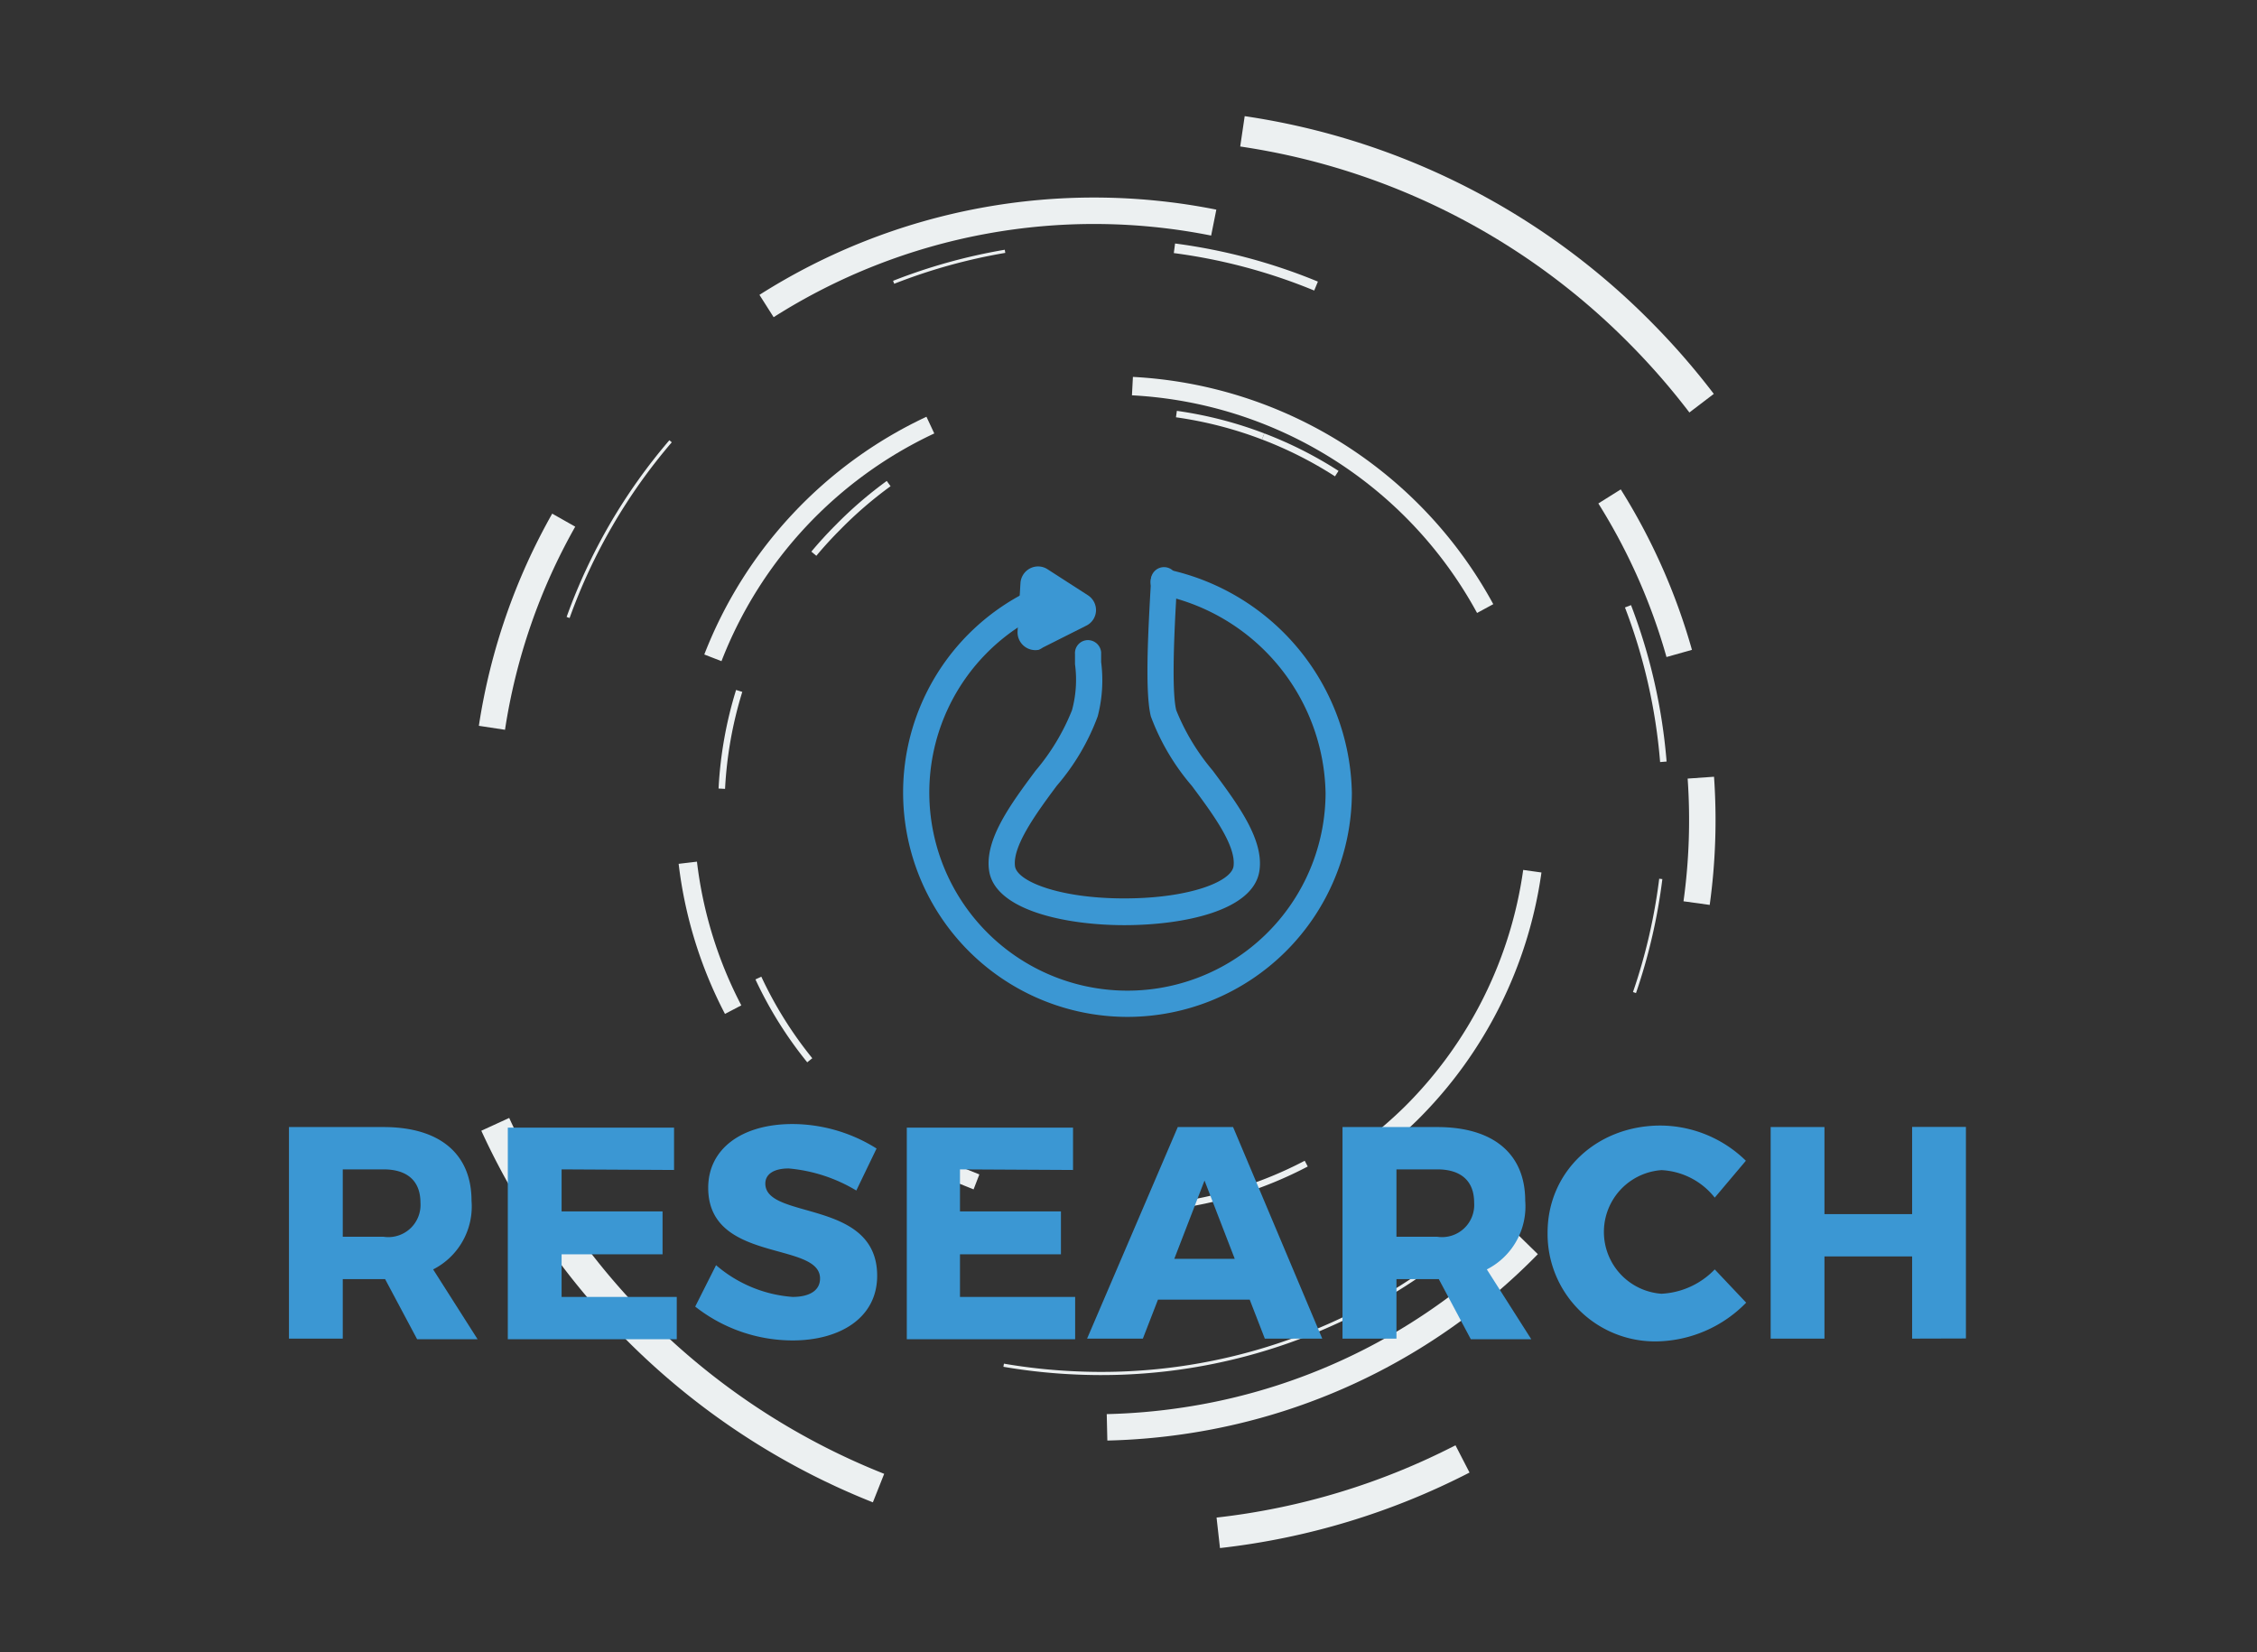 <svg id="Layer_1" data-name="Layer 1" xmlns="http://www.w3.org/2000/svg" viewBox="0 0 149.34 109.33"><rect x="0" y="0" width="149.34" height="109.33" fill="#333333" stroke="none"/><defs><style>.cls-1,.cls-2,.cls-3,.cls-4,.cls-5,.cls-6,.cls-7{fill:none;stroke:#ecf0f1;stroke-miterlimit:10;}.cls-1{stroke-width:1.22px;}.cls-2{stroke-width:1.75px;}.cls-3{stroke-width:2.03px;}.cls-4{stroke-width:0.43px;}.cls-5{stroke-width:1.06px;}.cls-6{stroke-width:0.64px;}.cls-7{stroke-width:0.21px;}.cls-8,.cls-9{fill:#3b97d3;}.cls-9{fill-rule:evenodd;}</style></defs><title>research</title><path class="cls-1" d="M47.17,43.53a28.3,28.3,0,0,1,14.39-15.4"/><path class="cls-1" d="M48.51,66.81a28.12,28.12,0,0,1-3-9.72"/><path class="cls-1" d="M101.39,57.65a28.07,28.07,0,0,1-8,16A28.46,28.46,0,0,1,90.68,76"/><path class="cls-1" d="M74.93,25.55A28.24,28.24,0,0,1,98.27,40.27"/><path class="cls-2" d="M50.72,20.25a40.41,40.41,0,0,1,29.59-5.52"/><path class="cls-2" d="M32.55,48.16A40.15,40.15,0,0,1,37.3,34.42"/><path class="cls-2" d="M101.13,82.38A40.08,40.08,0,0,1,78.42,94a40.65,40.65,0,0,1-5.17.45"/><path class="cls-2" d="M112.54,51.46a40.11,40.11,0,0,1-.28,8.3"/><path class="cls-2" d="M106.5,32.85a40,40,0,0,1,4.61,10.39"/><path class="cls-3" d="M58.13,98.47A46.95,46.95,0,0,1,32.77,74.4"/><path class="cls-3" d="M96.77,96.54a46.65,46.65,0,0,1-16.16,4.89"/><path class="cls-3" d="M82.21,8.69a46.57,46.57,0,0,1,26.43,13.44,47.22,47.22,0,0,1,3.95,4.55"/><path class="cls-4" d="M53.58,70.16a26.26,26.26,0,0,1-3.4-5.44"/><path class="cls-5" d="M64.61,78.21q-.83-.32-1.63-.69"/><path class="cls-4" d="M86.43,77a26.35,26.35,0,0,1-9.11,2.83"/><path class="cls-4" d="M83.58,28.88a26.22,26.22,0,0,1,4.87,2.46"/><path class="cls-4" d="M77.84,27.4a26.4,26.4,0,0,1,5.74,1.48"/><path class="cls-4" d="M53.85,36.64q.76-.91,1.61-1.76A26.6,26.6,0,0,1,58.8,32"/><path class="cls-4" d="M47.76,52.19a26.48,26.48,0,0,1,1.15-6.47"/><path class="cls-6" d="M77.71,16.43a37.19,37.19,0,0,1,9.37,2.5"/><path class="cls-7" d="M59.13,18.68a37.11,37.11,0,0,1,7.37-2.05"/><path class="cls-7" d="M37.59,40.86A37.29,37.29,0,0,1,44.37,29.2"/><path class="cls-7" d="M94,84.31A37.22,37.22,0,0,1,71.2,90.85a37.75,37.75,0,0,1-4.79-.51"/><path class="cls-7" d="M109.89,58.16a37.25,37.25,0,0,1-1.74,7.52"/><path class="cls-4" d="M107.72,40.12a37.14,37.14,0,0,1,2.34,10.29"/><path class="cls-8" d="M25.48,84.64h-2.8v3.94H19.12v-14h6.26c3.7,0,5.82,1.76,5.82,4.88A4.67,4.67,0,0,1,28.66,84l2.94,4.62h-4Zm-.1-2.8a2.13,2.13,0,0,0,2.44-2.26c0-1.46-.9-2.2-2.44-2.2h-2.7v4.46Z"/><path class="cls-8" d="M37.16,77.38v2.78h6.68V83H37.16v2.82h7.62v2.8H33.6v-14h11v2.8Z"/><path class="cls-8" d="M58,76l-1.34,2.78a10.43,10.43,0,0,0-4.48-1.46c-.92,0-1.54.34-1.54,1,0,2.42,7.4,1,7.4,6.1,0,2.8-2.48,4.28-5.6,4.28A10.44,10.44,0,0,1,46,86.46l1.38-2.74a8.73,8.73,0,0,0,5.06,2.1c1.12,0,1.82-.42,1.82-1.22,0-2.48-7.4-1-7.4-6,0-2.58,2.22-4.22,5.58-4.22A10.51,10.51,0,0,1,58,76Z"/><path class="cls-8" d="M63.52,77.38v2.78H70.2V83H63.52v2.82h7.62v2.8H60v-14h11v2.8Z"/><path class="cls-8" d="M76.62,86l-1,2.58H71.93l6-14h3.66l5.9,14h-3.8l-1-2.58Zm3.08-7.88-2,5.18h4Z"/><path class="cls-8" d="M95.2,84.64H92.4v3.94H88.83v-14H95.1c3.7,0,5.82,1.76,5.82,4.88A4.67,4.67,0,0,1,98.38,84l2.94,4.62h-4Zm-.1-2.8a2.13,2.13,0,0,0,2.44-2.26c0-1.46-.9-2.2-2.44-2.2H92.4v4.46Z"/><path class="cls-8" d="M115.52,76.81l-2.06,2.44a4.79,4.79,0,0,0-3.52-1.82,4.1,4.1,0,0,0,0,8.18A5.25,5.25,0,0,0,113.46,84l2.08,2.2a8.46,8.46,0,0,1-5.78,2.56,7.11,7.11,0,0,1-7.36-7.2c0-4,3.22-7.08,7.48-7.08A8.13,8.13,0,0,1,115.52,76.81Z"/><path class="cls-8" d="M126.52,88.58V83.14h-5.8v5.44h-3.56v-14h3.56v5.76h5.8V74.57h3.56v14Z"/><path class="cls-8" d="M74.39,61.22c-3.91,0-8.61-1-8.95-3.65-.27-2.05,1.43-4.35,3.08-6.57a14.47,14.47,0,0,0,2.41-4,7.69,7.69,0,0,0,.2-3.05c0-.2,0-.42,0-.66a.86.86,0,0,1,.8-.93.88.88,0,0,1,.93.81c0,.23,0,.44,0,.64a9.43,9.43,0,0,1-.23,3.6A15,15,0,0,1,69.92,52c-1.38,1.85-2.93,4-2.76,5.32.14,1,2.93,2.13,7.23,2.13s7.09-1.11,7.23-2.13c.18-1.36-1.38-3.47-2.76-5.32a15.13,15.13,0,0,1-2.71-4.59c-.41-1.63-.17-5.81,0-8.81v-.19a.87.87,0,1,1,1.73.12v.19C77.6,43.2,77.58,46,77.83,47a14.65,14.65,0,0,0,2.42,4c1.65,2.22,3.36,4.52,3.09,6.57C83,60.27,78.3,61.22,74.39,61.22Z"/><path class="cls-8" d="M74.6,67.29a14.85,14.85,0,0,1-6.07-28.4.87.87,0,0,1,.71,1.59,13.11,13.11,0,1,0,18.47,12,13.66,13.66,0,0,0-10.81-13.1.87.87,0,1,1,.34-1.7,15.42,15.42,0,0,1,12.21,14.8A14.86,14.86,0,0,1,74.6,67.29Z"/><polygon class="cls-9" points="68.69 38.63 71.34 40.38 68.51 41.8 68.69 38.63"/><path class="cls-8" d="M68.73,43a1.18,1.18,0,0,1-1.4-1.22l.19-3.17a1.18,1.18,0,0,1,.64-1,1.15,1.15,0,0,1,1.17.07L72,39.4a1.17,1.17,0,0,1,.52,1,1.15,1.15,0,0,1-.64,1L69,42.85A1.46,1.46,0,0,1,68.73,43Z"/></svg>
